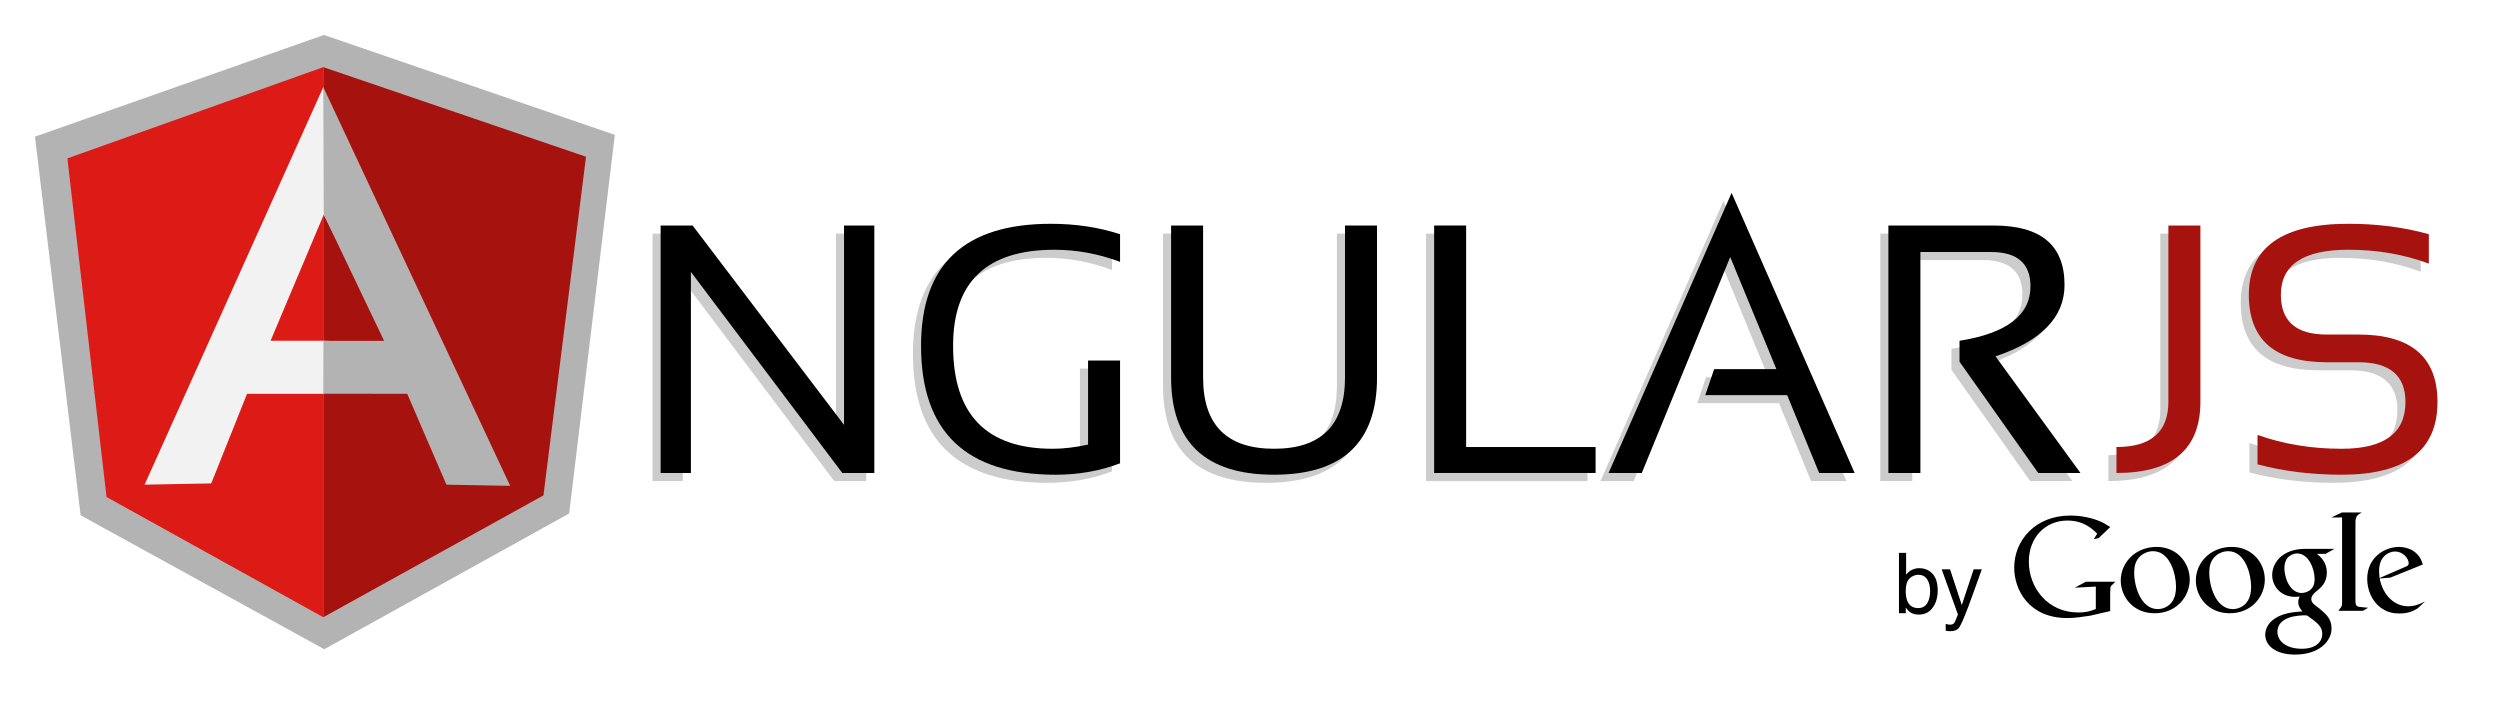 <?xml version="1.0" encoding="UTF-8" standalone="no"?>
<svg
   xmlns:dc="http://purl.org/dc/elements/1.1/"
   xmlns:cc="http://creativecommons.org/ns#"
   xmlns:rdf="http://www.w3.org/1999/02/22-rdf-syntax-ns#"
   xmlns:svg="http://www.w3.org/2000/svg"
   xmlns="http://www.w3.org/2000/svg"
   xmlns:sodipodi="http://sodipodi.sourceforge.net/DTD/sodipodi-0.dtd"
   xmlns:inkscape="http://www.inkscape.org/namespaces/inkscape"
   version="1.1"
   id="Layer_1"
   width="715.279"
   height="200.853"
   viewBox="-3.5 -3.5 715.279 200.853"
   enable-background="new -3.5 -3.5 695 185"
   xml:space="preserve"
   inkscape:version="0.48.4 r9939"
   sodipodi:docname="angularjs-full.svg"
   inkscape:export-filename="C:\Matheus\Dev\Square Cube\Projetos\Github\Adesivos\Repo\adesivos\view\angularjs-full.png"
   inkscape:export-xdpi="64.422447"
   inkscape:export-ydpi="64.422447"><defs
   id="defs64" /><sodipodi:namedview
   pagecolor="#ffffff"
   bordercolor="#666666"
   borderopacity="1"
   objecttolerance="10"
   gridtolerance="10"
   guidetolerance="10"
   inkscape:pageopacity="0"
   inkscape:pageshadow="2"
   inkscape:window-width="1366"
   inkscape:window-height="705"
   id="namedview62"
   showgrid="false"
   fit-margin-top="10"
   fit-margin-left="10"
   fit-margin-right="10"
   fit-margin-bottom="10"
   inkscape:zoom="0.44316547"
   inkscape:cx="353.446"
   inkscape:cy="102.7283"
   inkscape:window-x="-8"
   inkscape:window-y="-8"
   inkscape:window-maximized="1"
   inkscape:current-layer="Layer_1" />
<filter
   id="googleDropShadow"
   color-interpolation-filters="sRGB">
	<feOffset
   result="offOut"
   in="SourceGraphic"
   dx="0.3"
   dy="0.5"
   id="feOffset4" />
	<feGaussianBlur
   stdDeviation="0.25"
   result="blurOut"
   in="offOut"
   id="feGaussianBlur6" />
	<feColorMatrix
   type="matrix"
   result="blurTransOut"
   in="blurOut"
   values="1 0 0 0 0 0 1 0 0 0 0 0 1 0 0 0 0 0 .8 0"
   id="feColorMatrix8" />
	<feBlend
   in="SourceGraphic"
   mode="normal"
   in2="blurTransOut"
   id="feBlend10" />
</filter>
<g
   id="g12"
   transform="translate(5.946,5.625)">
	<polygon
   points="229.733,114.75 229.733,57.715 238.394,57.715 238.394,128.516 229.236,128.516 185.914,70.98 185.914,128.516 177.248,128.516 177.248,57.715 186.407,57.715 "
   id="polygon14"
   style="fill:#cccccc" />
	<path
   d="m 308.698,125.743 c -5.708,2.182 -11.867,3.269 -18.468,3.269 -25.643,0 -38.47,-12.294 -38.47,-36.886 0,-23.271 12.378,-34.908 37.13,-34.908 7.102,0 13.705,0.993 19.807,2.976 v 7.921 c -6.103,-2.311 -12.378,-3.468 -18.817,-3.468 -19.306,0 -28.957,9.163 -28.957,27.479 0,19.638 9.5,29.462 28.518,29.462 3.033,0 6.399,-0.398 10.099,-1.193 v -24.06 h 9.158 l 0,29.408 0,0 z"
   id="path16"
   inkscape:connector-curvature="0"
   style="fill:#cccccc" />
	<path
   d="M 323.305,101.186 V 57.718 h 9.153 v 43.467 c 0,13.599 6.769,20.406 20.304,20.406 13.531,0 20.3,-6.808 20.3,-20.406 V 57.718 h 9.158 v 43.467 c 0,18.557 -9.819,27.83 -29.458,27.83 -19.638,0.001 -29.457,-9.273 -29.457,-27.829 z"
   id="path18"
   inkscape:connector-curvature="0"
   style="fill:#cccccc" />
	<polygon
   points="444.758,128.516 398.563,128.516 398.563,57.715 407.717,57.715 407.717,121.092 444.758,121.092 "
   id="polygon20"
   style="fill:#cccccc" />
	<polygon
   points="518.87,128.518 508.723,128.518 499.56,106.234 476.148,106.234 478.671,98.816 496.495,98.816 483.275,66.728 457.973,128.518 448.469,128.518 483.669,48.376 "
   id="polygon22"
   style="fill:#cccccc" />
	<path
   d="M 528.526,128.516 V 57.715 h 30.203 c 13.469,0 20.201,5.663 20.201,16.981 0,9.212 -6.581,16.029 -19.754,20.447 l 24.309,33.373 H 571.404 L 548.88,96.682 v -5.986 c 13.53,-2.151 20.295,-7.349 20.295,-15.598 0,-6.533 -3.762,-9.806 -11.283,-9.806 h -20.206 v 63.227 h -9.159 l -0.001,-0.003 0,0 z"
   id="path24"
   inkscape:connector-curvature="0"
   style="fill:#cccccc" />
	<path
   d="m 617.798,57.715 v 50.404 c 0,13.598 -8.005,20.396 -24.017,20.396 v -7.425 c 9.904,0 14.857,-4.329 14.857,-12.972 V 57.715 h 9.16 z"
   id="path26"
   inkscape:connector-curvature="0"
   style="fill:#cccccc" />
	<path
   d="m 634.137,126.04 v -8.418 c 7.429,2.64 15.447,3.965 24.063,3.965 12.18,0 18.272,-4.457 18.272,-13.376 0,-7.58 -4.493,-11.385 -13.47,-11.385 h -9.113 c -14.817,0 -22.233,-6.432 -22.233,-19.306 0,-13.531 9.495,-20.304 28.479,-20.304 8.249,0 15.922,0.998 23.021,2.976 v 8.417 c -7.101,-2.643 -14.772,-3.964 -23.021,-3.964 -12.875,0 -19.311,4.293 -19.311,12.875 0,7.588 4.354,11.385 13.065,11.385 h 9.113 c 15.08,0 22.628,6.441 22.628,19.306 0,13.868 -9.142,20.801 -27.432,20.801 -8.614,0 -16.632,-0.994 -24.061,-2.972 z"
   id="path28"
   inkscape:connector-curvature="0"
   style="fill:#cccccc" />
	<polygon
   points="232.045,112.438 232.045,55.402 240.711,55.402 240.711,126.203 231.552,126.203 188.227,68.667 188.227,126.203 179.565,126.203 179.565,55.402 188.723,55.402 "
   id="polygon30" />
	<path
   d="m 311.015,123.43 c -5.708,2.182 -11.864,3.268 -18.467,3.268 -25.645,0 -38.47,-12.293 -38.47,-36.885 0,-23.271 12.378,-34.909 37.135,-34.909 7.096,0 13.7,0.994 19.802,2.976 v 7.92 c -6.103,-2.311 -12.378,-3.468 -18.813,-3.468 -19.307,0 -28.96,9.163 -28.96,27.479 0,19.639 9.504,29.463 28.517,29.463 3.034,0 6.404,-0.396 10.103,-1.193 V 94.02 h 9.154 l -0.001,29.41 0,0 z"
   id="path32"
   inkscape:connector-curvature="0" />
	<path
   d="M 325.621,98.871 V 55.398 h 9.153 V 98.87 c 0,13.598 6.769,20.401 20.305,20.401 13.53,0 20.299,-6.804 20.299,-20.401 V 55.398 h 9.158 V 98.87 c 0,18.556 -9.819,27.825 -29.457,27.825 -19.639,0 -29.458,-9.267 -29.458,-27.824 z"
   id="path34"
   inkscape:connector-curvature="0" />
	<polygon
   points="447.071,126.199 400.88,126.199 400.88,55.398 410.034,55.398 410.034,118.775 447.071,118.775 "
   id="polygon36" />
	<polygon
   points="521.188,126.202 511.035,126.202 501.877,103.92 478.46,103.92 480.989,96.496 498.808,96.496 485.592,64.408 460.29,126.202 450.785,126.202 485.987,46.056 "
   id="polygon38" />
	<path
   d="M 530.843,126.203 V 55.402 h 30.202 c 13.47,0 20.196,5.659 20.196,16.982 0,9.207 -6.577,16.028 -19.749,20.445 l 24.31,33.374 H 573.716 L 551.195,94.368 v -5.992 c 13.531,-2.151 20.299,-7.344 20.299,-15.598 0,-6.533 -3.766,-9.801 -11.292,-9.801 h -20.2 v 63.226 c 0,0 -9.159,0 -9.159,0 z"
   id="path40"
   inkscape:connector-curvature="0" />
	<path
   d="m 620.115,55.398 v 50.405 c 0,13.602 -8.005,20.396 -24.016,20.396 v -7.424 c 9.903,0 14.856,-4.33 14.856,-12.973 V 55.398 h 9.16 z"
   id="path42"
   inkscape:connector-curvature="0"
   style="fill:#a6120d" />
	<path
   d="m 636.45,123.723 v -8.416 c 7.43,2.639 15.447,3.965 24.064,3.965 12.179,0 18.271,-4.459 18.271,-13.373 0,-7.584 -4.492,-11.385 -13.47,-11.385 h -9.113 c -14.817,0 -22.232,-6.436 -22.232,-19.311 0,-13.531 9.491,-20.303 28.478,-20.303 8.249,0 15.923,0.998 23.022,2.976 v 8.418 c -7.102,-2.644 -14.773,-3.965 -23.022,-3.965 -12.875,0 -19.311,4.293 -19.311,12.875 0,7.588 4.351,11.385 13.065,11.385 h 9.113 c 15.079,0 22.628,6.438 22.628,19.31 0,13.865 -9.141,20.797 -27.431,20.797 -8.614,-0.001 -16.633,-0.995 -24.062,-2.973 z"
   id="path44"
   inkscape:connector-curvature="0"
   style="fill:#a6120d" />
	<path
   d="m 551.851,163.994 -3.363,-10.225 h -2.391 l 4.641,12.92 c -0.108,0.281 -0.285,0.709 -0.525,1.287 -0.242,0.578 -0.384,0.896 -0.421,0.959 -0.125,0.188 -0.279,0.346 -0.464,0.475 -0.184,0.129 -0.47,0.193 -0.858,0.193 -0.125,0 -0.271,-0.013 -0.435,-0.035 -0.163,-0.023 -0.429,-0.086 -0.795,-0.188 v 1.923 c 0.234,0.063 0.433,0.104 0.591,0.129 0.16,0.022 0.39,0.034 0.687,0.034 1.218,0 2.076,-0.351 2.575,-1.054 0.5,-0.703 1.357,-2.654 2.576,-5.855 0.516,-1.359 1.155,-3.119 1.922,-5.275 1.022,-2.869 1.684,-4.706 1.979,-5.512 h -2.332 l -3.387,10.224 z m -12.487,0.861 c -1.521,0 -2.56,-0.69 -3.116,-2.074 -0.298,-0.733 -0.445,-1.69 -0.445,-2.87 0,-1.632 0.361,-2.804 1.088,-3.517 0.725,-0.709 1.569,-1.065 2.533,-1.065 1.104,0 1.941,0.435 2.511,1.301 0.569,0.867 0.853,1.961 0.853,3.281 0,1.485 -0.283,2.68 -0.853,3.586 -0.57,0.905 -1.427,1.358 -2.571,1.358 z m -5.497,1.465 h 1.945 v -1.604 c 0.446,0.603 0.866,1.04 1.259,1.313 0.658,0.461 1.466,0.691 2.423,0.691 1.71,0 3.047,-0.656 4.013,-1.97 0.965,-1.313 1.446,-2.96 1.446,-4.944 0,-2.094 -0.487,-3.678 -1.465,-4.752 -0.977,-1.074 -2.249,-1.611 -3.816,-1.611 -0.754,0 -1.451,0.158 -2.096,0.475 -0.643,0.316 -1.194,0.775 -1.658,1.377 v -6.246 h -2.051 l 0,17.271 0,0 z"
   id="path46"
   inkscape:connector-curvature="0" />
</g>
<g
   id="g48"
   transform="translate(5.946,5.625)">
	<polygon
   points="83.331,176.625 153.4,137.792 166.462,29.46 83.243,0.875 0.554,29.975 13.621,138.311 "
   id="polygon50"
   style="fill:#b3b3b3" />
	<polygon
   points="146.041,132.609 158.214,35.721 83.05,10.089 83.05,167.471 "
   id="polygon52"
   style="fill:#a6120d" />
	<polygon
   points="83.049,10.086 9.833,36.183 21.03,133.072 83.049,167.471 "
   id="polygon54"
   style="fill:#dd1b16" />
	<path
   d="m 103.74,93.871 -20.69,9.675 H 61.243 L 50.992,129.186 31.925,129.539 83.05,15.804 103.74,93.871 z M 101.74,89 83.187,52.271 67.969,88.368 h 15.08 L 101.74,89 z"
   id="path56"
   inkscape:connector-curvature="0"
   style="fill:#f2f2f2" />
	<polygon
   points="83.088,88.396 83.049,103.523 107.062,103.546 118.285,129.543 136.529,129.881 83.049,15.804 83.186,52.271 100.454,88.396 "
   id="polygon58"
   style="fill:#b3b3b3" />
</g>
<path
   d="m 659.12,154.465 c 0.912,0.755 2.817,2.341 2.817,5.36 0,2.937 -1.667,4.328 -3.335,5.637 -0.516,0.515 -1.111,1.072 -1.111,1.946 0,0.872 0.595,1.349 1.031,1.707 l 1.431,1.109 c 1.746,1.469 3.333,2.82 3.333,5.56 0,3.731 -3.613,7.502 -10.44,7.502 -5.757,0 -8.535,-2.738 -8.535,-5.678 0,-1.43 0.713,-3.452 3.058,-4.843 2.459,-1.508 5.795,-1.705 7.581,-1.827 -0.557,-0.714 -1.192,-1.468 -1.192,-2.698 0,-0.674 0.2,-1.072 0.398,-1.549 -0.438,0.04 -0.873,0.079 -1.271,0.079 -4.207,0 -6.589,-3.137 -6.589,-6.232 0,-1.826 0.835,-3.852 2.54,-5.32 2.264,-1.866 4.962,-2.184 7.107,-2.184 h 8.177 l -2.541,1.429 h -2.459 m -2.821,17.629 c -0.317,-0.041 -0.515,-0.041 -0.911,-0.041 -0.358,0 -2.503,0.08 -4.17,0.636 -0.873,0.318 -3.414,1.269 -3.414,4.088 0,2.819 2.74,4.845 6.988,4.845 3.81,0 5.836,-1.83 5.836,-4.287 10e-4,-2.029 -1.309,-3.097 -4.329,-5.241 z m 1.152,-7.544 c 0.913,-0.915 0.992,-2.183 0.992,-2.898 0,-2.859 -1.707,-7.305 -5.001,-7.305 -1.033,0 -2.144,0.516 -2.781,1.311 -0.674,0.834 -0.872,1.904 -0.872,2.938 0,2.659 1.549,7.066 4.964,7.066 0.992,0 2.061,-0.476 2.698,-1.112 z m -23.324,6.908 c -6.301,0 -9.67,-4.914 -9.67,-9.355 0,-5.192 4.241,-9.63 10.267,-9.63 5.825,0 9.472,4.557 9.472,9.354 -10e-4,4.676 -3.607,9.631 -10.069,9.631 m 4.953,-3.21 c 0.954,-1.269 1.192,-2.853 1.192,-4.401 0,-3.487 -1.665,-10.146 -6.581,-10.146 -1.308,0 -2.616,0.516 -3.566,1.35 -1.546,1.386 -1.825,3.13 -1.825,4.835 0,3.923 1.943,10.382 6.739,10.382 1.546,0 3.132,-0.752 4.041,-2.02 z m -26.436,3.21 c -6.302,0 -9.671,-4.914 -9.671,-9.355 0,-5.192 4.242,-9.63 10.267,-9.63 5.825,0 9.472,4.557 9.472,9.354 0,4.676 -3.607,9.631 -10.068,9.631 m 4.954,-3.21 c 0.952,-1.269 1.19,-2.853 1.19,-4.401 0,-3.487 -1.665,-10.146 -6.58,-10.146 -1.307,0 -2.616,0.516 -3.567,1.35 -1.546,1.386 -1.823,3.13 -1.823,4.835 0,3.923 1.941,10.382 6.738,10.382 1.547,0 3.133,-0.752 4.042,-2.02 z m -17.653,2.589 v -4.862 c 0,-0.398 0.038,-1.554 0.079,-1.913 0.08,-0.316 0.118,-0.399 0.399,-0.637 l 1.035,-0.995 h -8.448 l -3.186,1.713 6.016,-0.318 v 6.414 c -1.195,0.48 -2.509,0.996 -5.061,0.996 -8.686,0 -14.106,-7.053 -14.106,-14.542 0,-6.973 4.743,-11.757 11.038,-11.757 4.701,0 7.173,2.431 8.527,3.744 l -0.996,1.596 1.394,-0.318 3.308,-3.148 c -0.877,-0.598 -2.271,-1.634 -5.261,-2.471 -1.872,-0.519 -3.943,-0.836 -6.095,-0.836 -10.162,0 -16.099,7.171 -16.099,14.9 0,6.337 4.183,14.426 15.182,14.426 2.191,0 4.262,-0.318 6.574,-0.677 l 5.7,-1.315 m 71.77,-1.147 c -1.317,-0.12 -1.592,-0.359 -1.592,-1.912 v -22.555 c 0.007,-0.086 0.014,-0.174 0.023,-0.257 0.159,-1.394 0.558,-1.633 1.793,-2.351 h -5.699 l -2.989,1.435 h 3.047 v 0.018 l -0.003,-0.014 v 24.6 c 0,0.797 -0.158,0.916 -1.075,2.11 h 7.053 l 1.475,-0.875 c -0.677,-0.08 -1.355,-0.12 -2.033,-0.199 m 16.214,0.367 c -0.434,0.237 -0.87,0.515 -1.304,0.713 -1.308,0.593 -2.654,0.751 -3.841,0.751 -1.265,0 -3.244,-0.08 -5.264,-1.543 -2.807,-1.979 -4.036,-5.382 -4.036,-8.351 0,-6.133 4.987,-9.14 9.062,-9.14 1.424,0 2.891,0.356 4.078,1.109 1.977,1.304 2.491,3.005 2.768,3.915 l -9.298,3.76 -3.049,0.238 c 0.988,5.026 4.394,7.954 8.152,7.954 2.019,0 3.483,-0.712 4.828,-1.384 l -2.096,1.978 M 684.21,158.26 c 0.751,-0.277 1.147,-0.514 1.147,-1.068 0,-1.581 -1.78,-3.404 -3.917,-3.404 -1.585,0 -4.551,1.227 -4.551,5.501 0,0.673 0.079,1.385 0.119,2.098 l 7.202,-3.127 z"
   id="path60"
   inkscape:connector-curvature="0"
   style="filter:url(#googleDropShadow)" />
</svg>